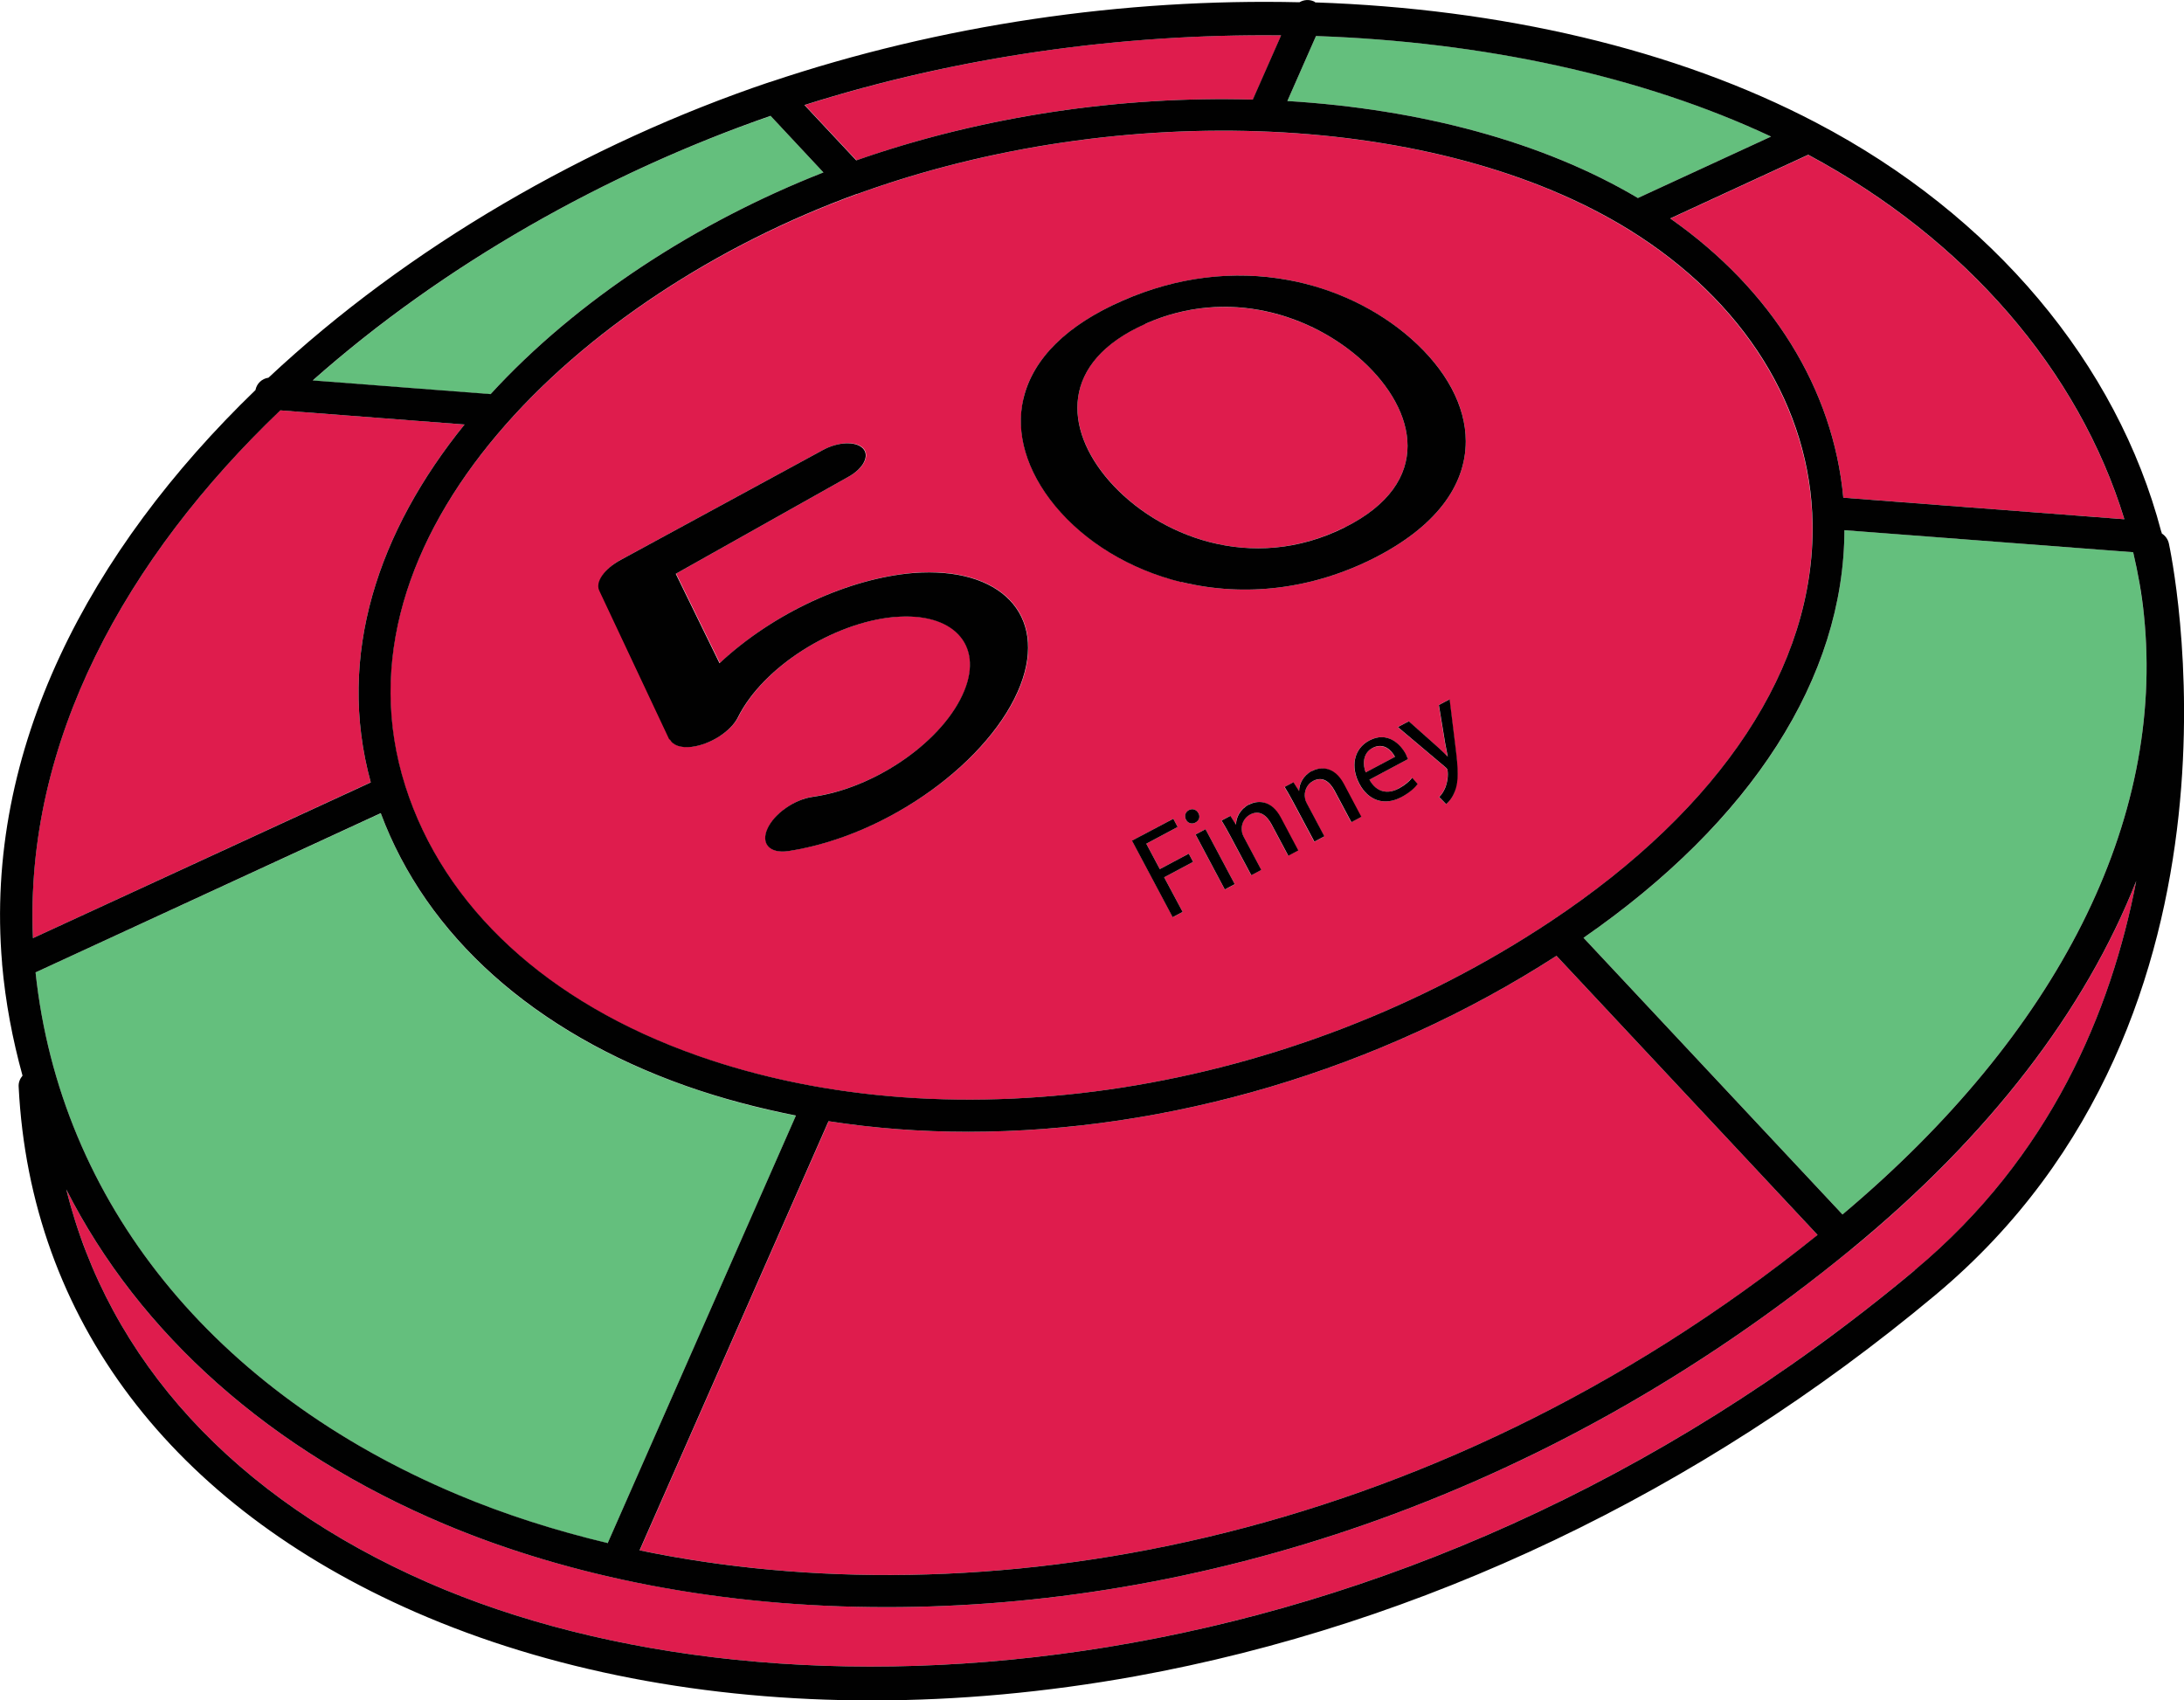 <?xml version="1.0" encoding="UTF-8"?>
<svg id="Layer_2" xmlns="http://www.w3.org/2000/svg" viewBox="0 0 135.77 105.71">
  <defs>
    <style>
      .cls-1 {
        fill: #df1c4d;
      }

      .cls-2 {
        fill: #64bf7d;
      }

      .cls-3 {
        fill: #010101;
      }
    </style>
  </defs>
  <g id="Layer_1-2" data-name="Layer_1">
    <g>
      <path class="cls-1" d="M25.19,48.88c2.4,7.53,8.84,13.48,18.15,16.75,16.06,5.65,36.88,2.38,53.03-8.33,10.66-7.07,16.45-15.85,16.3-24.74-.12-7.2-4.28-13.87-11.42-18.28-11.79-7.29-31.51-8.2-47.97-2.21-17.3,6.29-33.03,21.33-28.09,36.82ZM73.52,56.69l-.61.33-2.53-4.76,2.56-1.36.27.51-1.95,1.04.84,1.58,1.8-.96.27.51-1.8.96,1.15,2.15ZM73.73,50.96c-.12-.22-.04-.48.18-.6.23-.12.47-.03.59.19.12.21.05.46-.19.59-.22.12-.46.03-.58-.18ZM76.14,55.3l-1.82-3.42.62-.33,1.82,3.42-.62.33ZM80.08,53.2l-1.05-1.97c-.29-.55-.74-.9-1.33-.59-.41.22-.57.68-.5,1.08.01.09.06.21.11.31l1.09,2.05-.62.33-1.33-2.49c-.19-.35-.35-.64-.52-.91l.55-.29.34.55h.01c0-.42.22-.95.79-1.25.47-.25,1.36-.36,1.98.81l1.08,2.04-.62.33ZM84,51.12l-1.05-1.97c-.29-.55-.74-.9-1.33-.59-.41.22-.57.68-.5,1.08.01.09.06.21.11.31l1.09,2.05-.62.33-1.33-2.49c-.19-.35-.35-.64-.52-.91l.55-.29.34.55h.01c0-.42.22-.95.79-1.25.47-.25,1.36-.36,1.98.81l1.08,2.04-.62.33ZM87.1,49.56c-1.05.56-2.05.2-2.6-.83-.55-1.03-.37-2.17.62-2.7,1.12-.59,1.93.23,2.27.86.07.13.11.23.13.3l-2.4,1.28c.46.83,1.18.89,1.8.56.44-.24.67-.46.85-.68l.34.39c-.17.22-.48.53-1.02.82ZM90.44,49.18c-.16.43-.41.7-.55.81l-.43-.44c.13-.13.28-.34.38-.59.1-.22.18-.58.15-.97,0-.08-.01-.14-.03-.17-.02-.04-.06-.08-.13-.14l-2.94-2.48.68-.36,1.82,1.62c.2.18.42.41.59.58h.01c-.04-.25-.11-.54-.16-.84l-.39-2.37.66-.35.36,2.93c.18,1.41.19,2.17-.03,2.76ZM63.62,24.79c.59-2.5,2.73-4.59,6.17-6.1,3.37-1.47,6.9-1.91,10.31-1.28,2.83.53,5.52,1.8,7.62,3.64,2.17,1.91,3.4,4.17,3.4,6.38,0,2.82-1.94,5.35-5.67,7.25-3.82,1.94-8.02,2.47-12.01,1.5-3.18-.77-5.97-2.48-7.84-4.74-1.8-2.17-2.47-4.53-1.97-6.66ZM38.6,34.8l12.57-6.83c.94-.51,2.05-.56,2.49-.11.44.45.05,1.24-.88,1.76l-10.75,6.04,2.72,5.56c3.37-3.15,8.05-5.28,12.06-5.61,5.4-.41,8.31,2.6,6.65,6.96-1.77,4.63-8.13,9.35-14.43,10.33-1.15.18-1.74-.45-1.3-1.4.43-.93,1.69-1.81,2.8-1.97,4.03-.57,8.21-3.57,9.44-6.61,1.17-2.89-.74-4.89-4.34-4.57-.01,0-.03,0-.04,0-3.77.35-8.12,3.08-9.69,6.22-.44.88-1.73,1.71-2.88,1.85-.68.08-1.19-.09-1.36-.47l-4.36-9.27c-.25-.54.31-1.35,1.33-1.9Z"/>
      <path class="cls-2" d="M101.82,12.31l8.28-3.82c-8.03-3.78-17.88-5.89-28.29-6.25l-1.78,4.04c8.24.5,15.9,2.53,21.79,6.03Z"/>
      <path class="cls-1" d="M83.59,32.79c5.59-2.79,4.46-7.28,1.14-10.33-3.13-2.87-8.38-4.61-13.53-2.33-5.31,2.36-5.07,6.51-2.26,9.74,2.99,3.44,8.86,5.81,14.65,2.91Z"/>
      <path class="cls-1" d="M85.32,46.5c-.63.33-.6,1.06-.42,1.52l1.81-.96c-.2-.4-.7-.92-1.4-.55Z"/>
      <path class="cls-2" d="M28.46,92.93c2.88,1.21,6.01,2.22,9.33,3.01,0-.02,0-.04.01-.05l11.68-26.53c-2.34-.45-4.61-1.06-6.8-1.83-9.48-3.33-16.17-9.34-19.01-16.97L2.21,60.45c1.52,14.27,11.04,26.08,26.25,32.48Z"/>
      <path class="cls-2" d="M30.5,24.5c5.37-5.86,12.81-10.69,20.69-13.78l-3.28-3.51c-10.28,3.55-20.37,9.27-28.47,16.45l11.06.85Z"/>
      <path class="cls-1" d="M53.24,9.97c7.9-2.78,16.49-4.01,24.65-3.78l1.76-3.99c-9.87-.12-20.11,1.31-29.62,4.33l3.22,3.44Z"/>
      <path class="cls-1" d="M115.1,77.65c-19.38,15.92-41.1,22.26-59.95,22.26-10.29,0-19.73-1.89-27.47-5.14-10.91-4.59-19.02-11.87-23.56-20.83,2.64,10.62,10.42,19.17,22.5,24.45,21.85,9.56,60.09,7.56,92.41-19.42,8.44-7.04,12.21-16.08,13.77-24.19-3.17,8.05-9.15,15.86-17.7,22.88Z"/>
      <path class="cls-1" d="M112.99,76.77l-16.23-17.35c-11.07,7.14-24.19,10.94-36.57,10.94-2.95,0-5.86-.22-8.69-.66,0,.02,0,.04-.01.06l-11.72,26.62c20.88,4.33,48.83,0,73.23-19.61Z"/>
      <path class="cls-1" d="M103.83,13.58c6.31,4.42,10.14,10.61,10.76,17.36l17.47,1.34c-2.82-9.21-9.84-17.39-19.65-22.65l-8.58,3.96Z"/>
      <path class="cls-1" d="M23.05,48.64c-2.17-7.91.48-15.64,5.83-22.25l-11.46-.88C7.8,34.73,1.51,46.11,2.05,58.32l21-9.69Z"/>
      <path class="cls-2" d="M133.28,38.24c-.14-1.32-.37-2.62-.67-3.91l-17.95-1.37c-.03,9.16-5.76,18.11-16.22,25.34l16.1,17.2c13.4-11.27,20.06-24.47,18.74-37.26Z"/>
      <path class="cls-3" d="M73.44,36.18c3.99.97,8.19.44,12.01-1.5,3.73-1.9,5.67-4.43,5.67-7.25,0-2.2-1.23-4.47-3.4-6.38-2.09-1.84-4.79-3.12-7.62-3.64-3.41-.63-6.94-.2-10.31,1.28-3.44,1.5-5.58,3.59-6.17,6.1-.5,2.12.18,4.49,1.97,6.66,1.87,2.26,4.66,3.96,7.84,4.74ZM71.2,20.13c5.15-2.29,10.39-.55,13.53,2.33,3.32,3.05,4.45,7.54-1.14,10.33-5.79,2.89-11.66.52-14.65-2.91-2.81-3.23-3.05-7.38,2.26-9.74Z"/>
      <polygon points="73.9 53.07 72.1 54.03 71.26 52.45 73.21 51.41 72.94 50.9 70.37 52.26 72.9 57.02 73.52 56.69 72.37 54.54 74.17 53.58 73.9 53.07"/>
      <path d="M74.5,50.55c-.12-.22-.36-.31-.59-.19-.23.12-.3.38-.18.6.11.21.36.3.58.18.25-.13.31-.38.19-.59Z"/>
      <rect x="75.19" y="51.49" width=".7" height="3.87" transform="translate(-16.24 41.73) rotate(-28.01)"/>
      <path d="M77.63,50.02c-.56.3-.79.83-.79,1.24h-.01s-.34-.54-.34-.54l-.55.29c.17.27.33.56.52.91l1.33,2.49.62-.33-1.09-2.05c-.06-.11-.1-.22-.11-.31-.08-.4.09-.86.5-1.08.59-.31,1.03.04,1.33.59l1.05,1.97.62-.33-1.08-2.04c-.62-1.17-1.51-1.06-1.98-.81Z"/>
      <path d="M81.55,47.93c-.56.3-.79.83-.79,1.24h-.01s-.34-.54-.34-.54l-.55.29c.17.27.33.56.52.91l1.33,2.49.62-.33-1.09-2.05c-.06-.11-.1-.22-.11-.31-.08-.4.09-.86.5-1.08.59-.31,1.03.04,1.33.59l1.05,1.97.62-.33-1.08-2.04c-.62-1.17-1.51-1.06-1.98-.81Z"/>
      <path d="M86.93,49.03c-.62.33-1.34.27-1.8-.56l2.4-1.28c-.03-.07-.07-.17-.13-.3-.33-.63-1.15-1.45-2.27-.86-1,.53-1.17,1.67-.62,2.7.55,1.03,1.54,1.39,2.6.83.54-.29.86-.6,1.02-.82l-.34-.39c-.18.22-.41.44-.85.68ZM84.9,48.02c-.18-.46-.21-1.18.42-1.52.7-.37,1.19.15,1.4.55l-1.81.96Z"/>
      <path d="M90.11,43.48l-.66.35.39,2.37c.05.29.12.59.16.83h-.01c-.17-.17-.39-.39-.59-.57l-1.82-1.62-.68.36,2.94,2.48c.07.06.11.1.13.14.02.04.02.1.03.17.03.39-.06.75-.15.97-.1.25-.25.46-.38.59l.43.44c.14-.11.39-.38.55-.81.23-.59.21-1.35.03-2.76l-.36-2.93Z"/>
      <path class="cls-3" d="M134.39,33.17s0-.02,0-.02c-.01-.04-.02-.08-.04-.12-2.73-10.39-10.45-19.65-21.44-25.4C104.16,3.04,93.27.54,81.77.15c-.04-.02-.06-.06-.11-.07-.3-.13-.62-.09-.88.06-10.88-.25-22.26,1.38-32.91,4.96,0,0-.02,0-.02,0,0,0,0,0,0,0-11.32,3.82-22.48,10.25-31.16,18.38-.41.06-.73.36-.81.77C5.58,34.2-1.01,46.58.13,59.88c0,0,0,0,0,0,0,.02,0,.03,0,.05.21,2.38.65,4.69,1.27,6.94-.16.19-.26.43-.24.7.73,14.42,9.49,26.01,24.67,32.65,8.31,3.63,18.04,5.49,28.36,5.49,5.34,0,10.84-.5,16.38-1.5,17.83-3.23,35.04-11.42,49.75-23.71,20.89-17.44,14.57-46.42,14.51-46.71-.06-.27-.22-.48-.43-.62ZM2.21,60.45l21.46-9.9c2.84,7.63,9.54,13.63,19.01,16.97,2.19.77,4.47,1.37,6.8,1.83l-11.68,26.53s0,.04-.01.05c-3.32-.79-6.45-1.8-9.33-3.01-15.21-6.39-24.73-18.21-26.25-32.48ZM47.91,7.21l3.28,3.51c-7.88,3.09-15.33,7.93-20.69,13.78l-11.06-.85c8.1-7.18,18.2-12.89,28.47-16.45ZM53.29,12.06c16.46-5.98,36.18-5.07,47.97,2.21,7.15,4.42,11.31,11.08,11.42,18.28.14,8.88-5.65,17.67-16.3,24.74-16.15,10.72-36.97,13.99-53.03,8.33-9.31-3.28-15.75-9.22-18.15-16.75-4.93-15.49,10.79-30.53,28.09-36.82ZM110.1,8.49l-8.28,3.82c-5.89-3.5-13.55-5.53-21.79-6.03l1.78-4.04c10.4.36,20.26,2.48,28.29,6.25ZM51.49,69.76s0-.04.01-.06c2.83.44,5.74.66,8.69.66,12.38,0,25.5-3.8,36.57-10.94l16.23,17.35c-24.4,19.62-52.35,23.94-73.23,19.61l11.72-26.62ZM114.54,75.5l-16.1-17.2c10.45-7.24,16.19-16.18,16.22-25.34l17.95,1.37c.3,1.29.54,2.59.67,3.91,1.32,12.79-5.34,25.99-18.74,37.26ZM132.06,32.28l-17.47-1.34c-.62-6.75-4.45-12.94-10.76-17.36l8.58-3.96c9.81,5.26,16.83,13.44,19.65,22.65ZM79.64,2.2l-1.76,3.99c-8.16-.23-16.75,1.01-24.65,3.78l-3.22-3.44c9.52-3.02,19.75-4.44,29.62-4.33ZM17.42,25.51l11.46.88c-5.35,6.61-8,14.34-5.83,22.25L2.05,58.32c-.53-12.21,5.75-23.6,15.38-32.81ZM119.03,78.97c-32.31,26.98-70.55,28.98-92.41,19.42-12.08-5.28-19.86-13.83-22.5-24.45,4.54,8.96,12.65,16.24,23.56,20.83,7.74,3.25,17.18,5.15,27.47,5.14,18.85,0,40.56-6.34,59.95-22.26,8.55-7.02,14.53-14.83,17.7-22.88-1.56,8.11-5.33,17.15-13.77,24.19Z"/>
      <path class="cls-3" d="M41.64,45.96c.18.38.69.55,1.36.47,1.16-.14,2.45-.97,2.88-1.85,1.57-3.14,5.93-5.87,9.69-6.22.01,0,.03,0,.04,0,3.6-.32,5.52,1.68,4.34,4.57-1.23,3.04-5.41,6.04-9.44,6.61-1.12.16-2.37,1.03-2.8,1.97-.43.95.15,1.57,1.3,1.4,6.3-.97,12.65-5.7,14.43-10.33,1.67-4.36-1.24-7.37-6.65-6.96-4,.33-8.69,2.46-12.06,5.61l-2.72-5.56,10.75-6.04c.93-.52,1.32-1.31.88-1.76-.44-.45-1.55-.41-2.49.11l-12.57,6.83c-1.01.55-1.58,1.36-1.33,1.9l4.36,9.27Z"/>
    </g>
  </g>
</svg>